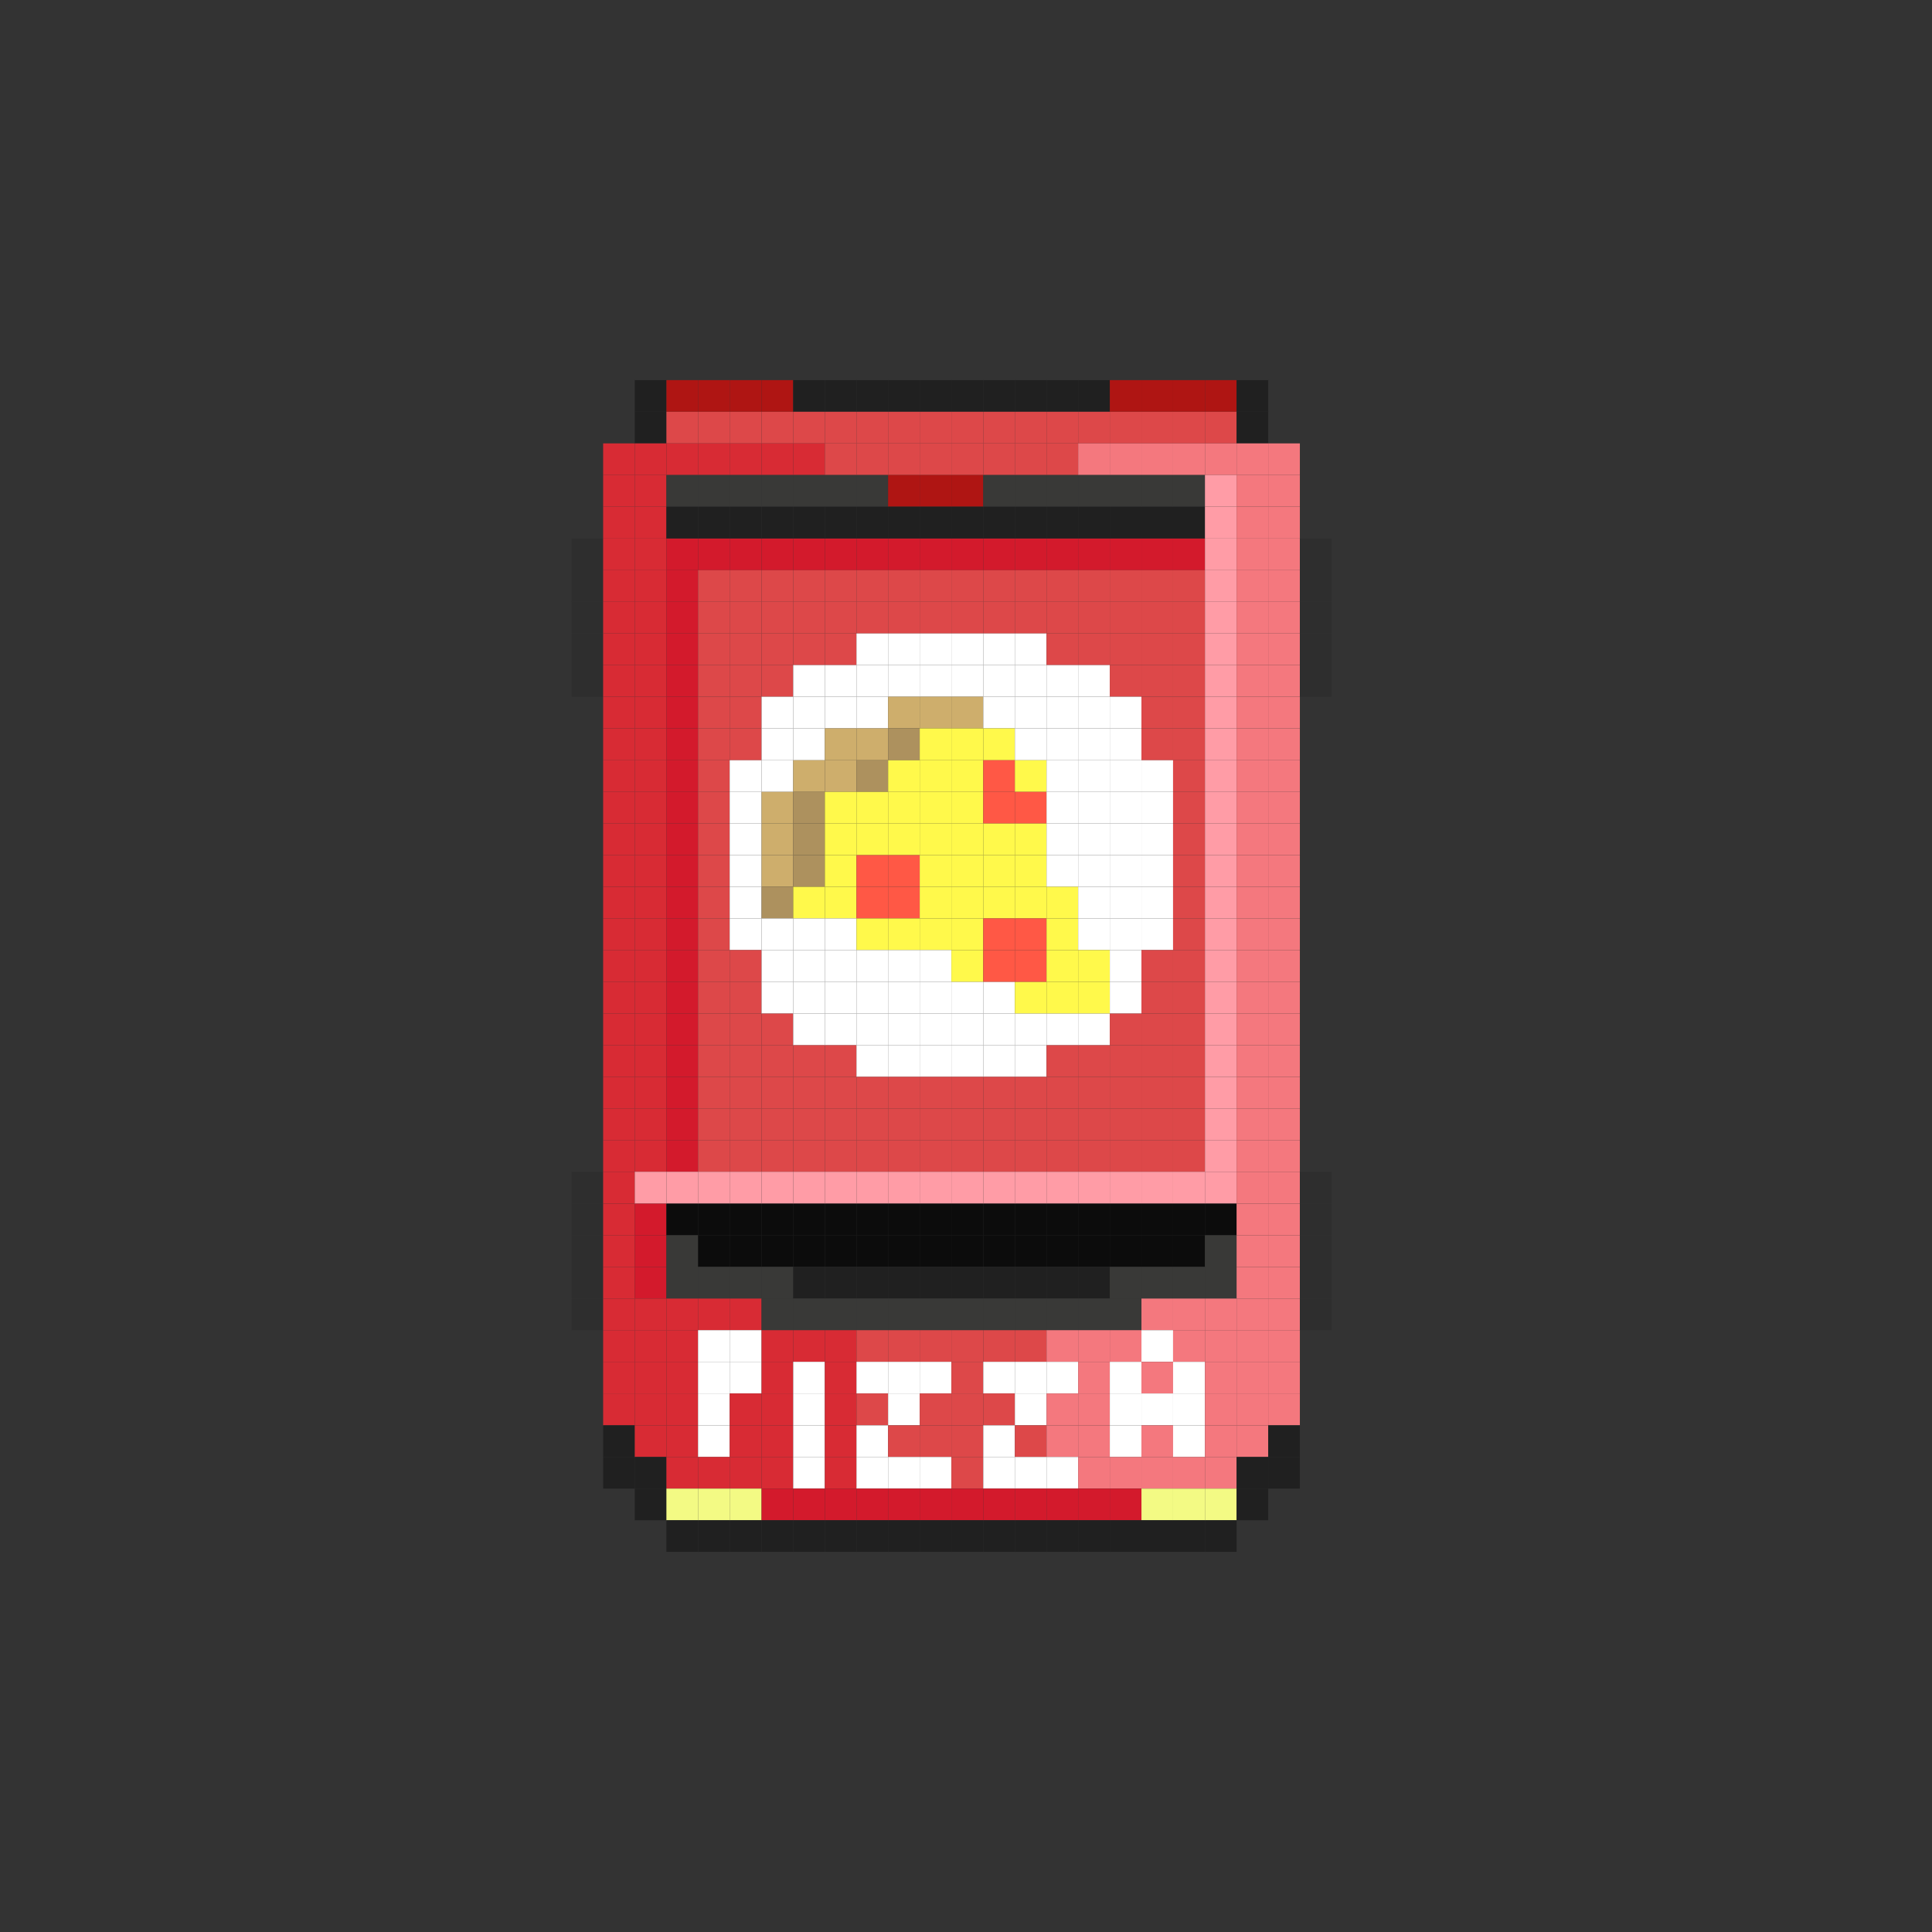 <?xml version="1.0" encoding="utf-8"?>
<!-- Generator: Adobe Illustrator 16.0.3, SVG Export Plug-In . SVG Version: 6.00 Build 0)  -->
<!DOCTYPE svg PUBLIC "-//W3C//DTD SVG 1.1//EN" "http://www.w3.org/Graphics/SVG/1.1/DTD/svg11.dtd">
<svg version="1.1" id="Layer_1" xmlns="http://www.w3.org/2000/svg" xmlns:xlink="http://www.w3.org/1999/xlink" x="0px" y="0px"
	 width="80px" height="80px" viewBox="0 0 80 80" enable-background="new 0 0 80 80" xml:space="preserve">
<rect x="0" y="0" width="80" height="80" fill="#333333" stroke="none"/>
<g id="XMLID_2_">
	<g>
		<rect x="23.665" y="22.3" fill="#2E2E2E" width="1.31" height="1.31"/>
		<rect x="23.665" y="23.61" fill="#2E2E2E" width="1.31" height="1.31"/>
		<rect x="23.665" y="24.92" fill="#2E2E2E" width="1.31" height="1.31"/>
		<rect x="23.665" y="26.23" fill="#2E2E2E" width="1.31" height="1.31"/>
		<rect x="23.665" y="27.54" fill="#2E2E2E" width="1.31" height="1.31"/>
		<rect x="23.665" y="48.52" fill="#2E2E2E" width="1.31" height="1.32"/>
		<rect x="23.665" y="49.84" fill="#2E2E2E" width="1.31" height="1.311"/>
		<rect x="23.665" y="51.15" fill="#2E2E2E" width="1.31" height="1.31"/>
		<rect x="23.665" y="52.46" fill="#2E2E2E" width="1.31" height="1.31"/>
		<rect x="23.665" y="53.77" fill="#2E2E2E" width="1.31" height="1.311"/>
		<rect x="24.975" y="18.36" fill="#D82B34" width="1.31" height="1.31"/>
		<rect x="24.975" y="19.67" fill="#D82B34" width="1.31" height="1.31"/>
		<rect x="24.975" y="20.98" fill="#D82B34" width="1.31" height="1.32"/>
		<rect x="24.975" y="22.3" fill="#D82B34" width="1.31" height="1.31"/>
		<rect x="24.975" y="23.61" fill="#D82B34" width="1.31" height="1.31"/>
		<rect x="24.975" y="24.92" fill="#D82B34" width="1.31" height="1.31"/>
		<rect x="24.975" y="26.23" fill="#D82B34" width="1.31" height="1.31"/>
		<rect x="24.975" y="27.54" fill="#D82B34" width="1.31" height="1.31"/>
		<rect x="24.975" y="28.85" fill="#D82B34" width="1.31" height="1.31"/>
		<rect x="24.975" y="30.16" fill="#D82B34" width="1.31" height="1.32"/>
		<rect x="24.975" y="31.48" fill="#D82B34" width="1.31" height="1.31"/>
		<rect x="24.975" y="32.79" fill="#D82B34" width="1.31" height="1.31"/>
		<rect x="24.975" y="34.1" fill="#D82B34" width="1.31" height="1.31"/>
		<rect x="24.975" y="35.41" fill="#D82B34" width="1.31" height="1.31"/>
		<rect x="24.975" y="36.72" fill="#D82B34" width="1.31" height="1.31"/>
		<rect x="24.975" y="38.03" fill="#D82B34" width="1.31" height="1.31"/>
		<rect x="24.975" y="39.34" fill="#D82B34" width="1.31" height="1.32"/>
		<rect x="24.975" y="40.66" fill="#D82B34" width="1.31" height="1.31"/>
		<rect x="24.975" y="41.97" fill="#D82B34" width="1.31" height="1.311"/>
		<rect x="24.975" y="43.28" fill="#D82B34" width="1.31" height="1.31"/>
		<rect x="24.975" y="44.59" fill="#D82B34" width="1.31" height="1.311"/>
		<rect x="24.975" y="45.9" fill="#D82B34" width="1.31" height="1.31"/>
		<rect x="24.975" y="47.21" fill="#D82B34" width="1.31" height="1.31"/>
		<rect x="24.975" y="48.52" fill="#D82B34" width="1.31" height="1.32"/>
		<rect x="24.975" y="49.84" fill="#D82B34" width="1.31" height="1.311"/>
		<rect x="24.975" y="51.15" fill="#D82B34" width="1.31" height="1.31"/>
		<rect x="24.975" y="52.46" fill="#D82B34" width="1.31" height="1.31"/>
		<rect x="24.975" y="53.77" fill="#D82B34" width="1.31" height="1.311"/>
		<rect x="24.975" y="55.08" fill="#D82B34" width="1.31" height="1.31"/>
		<rect x="24.975" y="56.39" fill="#D82B34" width="1.31" height="1.311"/>
		<rect x="24.975" y="57.7" fill="#D82B34" width="1.31" height="1.319"/>
		<rect x="24.975" y="59.02" fill="#202020" width="1.31" height="1.311"/>
		<rect x="24.975" y="60.33" fill="#202020" width="1.31" height="1.31"/>
		<rect x="26.285" y="15.74" fill="#202020" width="1.31" height="1.31"/>
		<rect x="26.285" y="17.05" fill="#202020" width="1.31" height="1.31"/>
		<rect x="26.285" y="18.36" fill="#D82B34" width="1.31" height="1.31"/>
		<rect x="26.285" y="19.67" fill="#D82B34" width="1.31" height="1.31"/>
		<rect x="26.285" y="20.98" fill="#D82B34" width="1.31" height="1.32"/>
		<rect x="26.285" y="22.3" fill="#D82B34" width="1.31" height="1.31"/>
		<rect x="26.285" y="23.61" fill="#D82B34" width="1.31" height="1.31"/>
		<rect x="26.285" y="24.92" fill="#D82B34" width="1.31" height="1.31"/>
		<rect x="26.285" y="26.23" fill="#D82B34" width="1.31" height="1.31"/>
		<rect x="26.285" y="27.54" fill="#D82B34" width="1.31" height="1.31"/>
		<rect x="26.285" y="28.85" fill="#D82B34" width="1.31" height="1.31"/>
		<rect x="26.285" y="30.16" fill="#D82B34" width="1.31" height="1.32"/>
		<rect x="26.285" y="31.48" fill="#D82B34" width="1.31" height="1.31"/>
		<rect x="26.285" y="32.79" fill="#D82B34" width="1.31" height="1.31"/>
		<rect x="26.285" y="34.1" fill="#D82B34" width="1.31" height="1.31"/>
		<rect x="26.285" y="35.41" fill="#D82B34" width="1.31" height="1.31"/>
		<rect x="26.285" y="36.72" fill="#D82B34" width="1.31" height="1.31"/>
		<rect x="26.285" y="38.03" fill="#D82B34" width="1.31" height="1.31"/>
		<rect x="26.285" y="39.34" fill="#D82B34" width="1.31" height="1.32"/>
		<rect x="26.285" y="40.66" fill="#D82B34" width="1.31" height="1.31"/>
		<rect x="26.285" y="41.97" fill="#D82B34" width="1.31" height="1.311"/>
		<rect x="26.285" y="43.28" fill="#D82B34" width="1.31" height="1.31"/>
		<rect x="26.285" y="44.59" fill="#D82B34" width="1.31" height="1.311"/>
		<rect x="26.285" y="45.9" fill="#D82B34" width="1.31" height="1.31"/>
		<rect x="26.285" y="47.21" fill="#D82B34" width="1.31" height="1.31"/>
		<rect x="26.285" y="48.52" fill="#FF9CA6" width="1.31" height="1.32"/>
		<rect x="26.285" y="49.84" fill="#D31A2C" width="1.31" height="1.311"/>
		<rect x="26.285" y="51.15" fill="#D31A2C" width="1.31" height="1.31"/>
		<rect x="26.285" y="52.46" fill="#D31A2C" width="1.31" height="1.31"/>
		<rect x="26.285" y="53.77" fill="#D82B34" width="1.31" height="1.311"/>
		<rect x="26.285" y="55.08" fill="#D82B34" width="1.31" height="1.31"/>
		<rect x="26.285" y="56.39" fill="#D82B34" width="1.31" height="1.311"/>
		<rect x="26.285" y="57.7" fill="#D82B34" width="1.31" height="1.319"/>
		<rect x="26.285" y="59.02" fill="#D82B34" width="1.31" height="1.311"/>
		<rect x="26.285" y="60.33" fill="#202020" width="1.31" height="1.31"/>
		<rect x="26.285" y="61.64" fill="#202020" width="1.31" height="1.311"/>
		<rect x="27.595" y="15.74" fill="#AF1513" width="1.31" height="1.31"/>
		<rect x="27.595" y="17.05" fill="#DD4849" width="1.31" height="1.31"/>
		<rect x="27.595" y="18.36" fill="#D82B34" width="1.31" height="1.31"/>
		<rect x="27.595" y="19.67" fill="#393937" width="1.31" height="1.31"/>
		<rect x="27.595" y="20.98" fill="#202020" width="1.31" height="1.32"/>
		<rect x="27.595" y="22.3" fill="#D31A2C" width="1.31" height="1.31"/>
		<rect x="27.595" y="23.61" fill="#D31A2C" width="1.31" height="1.31"/>
		<rect x="27.595" y="24.92" fill="#D31A2C" width="1.31" height="1.31"/>
		<rect x="27.595" y="26.23" fill="#D31A2C" width="1.31" height="1.31"/>
		<rect x="27.595" y="27.54" fill="#D31A2C" width="1.31" height="1.31"/>
		<rect x="27.595" y="28.85" fill="#D31A2C" width="1.31" height="1.31"/>
		<rect x="27.595" y="30.16" fill="#D31A2C" width="1.31" height="1.32"/>
		<rect x="27.595" y="31.48" fill="#D31A2C" width="1.31" height="1.31"/>
		<rect x="27.595" y="32.79" fill="#D31A2C" width="1.31" height="1.31"/>
		<rect x="27.595" y="34.1" fill="#D31A2C" width="1.31" height="1.31"/>
		<rect x="27.595" y="35.41" fill="#D31A2C" width="1.31" height="1.31"/>
		<rect x="27.595" y="36.72" fill="#D31A2C" width="1.31" height="1.31"/>
		<rect x="27.595" y="38.03" fill="#D31A2C" width="1.31" height="1.31"/>
		<rect x="27.595" y="39.34" fill="#D31A2C" width="1.31" height="1.32"/>
		<rect x="27.595" y="40.66" fill="#D31A2C" width="1.31" height="1.31"/>
		<rect x="27.595" y="41.97" fill="#D31A2C" width="1.31" height="1.311"/>
		<rect x="27.595" y="43.28" fill="#D31A2C" width="1.31" height="1.31"/>
		<rect x="27.595" y="44.59" fill="#D31A2C" width="1.31" height="1.311"/>
		<rect x="27.595" y="45.9" fill="#D31A2C" width="1.31" height="1.31"/>
		<rect x="27.595" y="47.21" fill="#D31A2C" width="1.31" height="1.31"/>
		<rect x="27.595" y="48.52" fill="#FF9CA6" width="1.31" height="1.32"/>
		<rect x="27.595" y="49.84" fill="#0C0C0C" width="1.31" height="1.311"/>
		<rect x="27.595" y="51.15" fill="#393937" width="1.31" height="1.31"/>
		<rect x="27.595" y="52.46" fill="#393937" width="1.31" height="1.31"/>
		<rect x="27.595" y="53.77" fill="#D82B34" width="1.31" height="1.311"/>
		<rect x="27.595" y="55.08" fill="#D82B34" width="1.31" height="1.31"/>
		<rect x="27.595" y="56.39" fill="#D82B34" width="1.31" height="1.311"/>
		<rect x="27.595" y="57.7" fill="#D82B34" width="1.31" height="1.319"/>
		<rect x="27.595" y="59.02" fill="#D82B34" width="1.31" height="1.311"/>
		<rect x="27.595" y="60.33" fill="#D82B34" width="1.31" height="1.31"/>
		<rect x="27.595" y="61.64" fill="#F3FA84" width="1.31" height="1.311"/>
		<rect x="27.595" y="62.95" fill="#202020" width="1.31" height="1.31"/>
		<rect x="28.905" y="15.74" fill="#AF1513" width="1.31" height="1.31"/>
		<rect x="28.905" y="17.05" fill="#DD4849" width="1.31" height="1.31"/>
		<rect x="28.905" y="18.36" fill="#D82B34" width="1.31" height="1.31"/>
		<rect x="28.905" y="19.67" fill="#393937" width="1.31" height="1.31"/>
		<rect x="28.905" y="20.98" fill="#202020" width="1.31" height="1.32"/>
		<rect x="28.905" y="22.3" fill="#D31A2C" width="1.31" height="1.31"/>
		<rect x="28.905" y="23.61" fill="#DD4849" width="1.31" height="1.31"/>
		<rect x="28.905" y="24.92" fill="#DD4849" width="1.31" height="1.31"/>
		<rect x="28.905" y="26.23" fill="#DD4849" width="1.31" height="1.31"/>
		<rect x="28.905" y="27.54" fill="#DD4849" width="1.31" height="1.31"/>
		<rect x="28.905" y="28.85" fill="#DD4849" width="1.31" height="1.31"/>
		<rect x="28.905" y="30.16" fill="#DD4849" width="1.31" height="1.32"/>
		<rect x="28.905" y="31.48" fill="#DD4849" width="1.31" height="1.31"/>
		<rect x="28.905" y="32.79" fill="#DD4849" width="1.31" height="1.31"/>
		<rect x="28.905" y="34.1" fill="#DD4849" width="1.31" height="1.31"/>
		<rect x="28.905" y="35.41" fill="#DD4849" width="1.31" height="1.31"/>
		<rect x="28.905" y="36.72" fill="#DD4849" width="1.31" height="1.31"/>
		<rect x="28.905" y="38.03" fill="#DD4849" width="1.31" height="1.31"/>
		<rect x="28.905" y="39.34" fill="#DD4849" width="1.31" height="1.32"/>
		<rect x="28.905" y="40.66" fill="#DD4849" width="1.31" height="1.31"/>
		<rect x="28.905" y="41.97" fill="#DD4849" width="1.31" height="1.311"/>
		<rect x="28.905" y="43.28" fill="#DD4849" width="1.31" height="1.31"/>
		<rect x="28.905" y="44.59" fill="#DD4849" width="1.31" height="1.311"/>
		<rect x="28.905" y="45.9" fill="#DD4849" width="1.31" height="1.31"/>
		<rect x="28.905" y="47.21" fill="#DD4849" width="1.31" height="1.31"/>
		<rect x="28.905" y="48.52" fill="#FF9CA6" width="1.31" height="1.32"/>
		<rect x="28.905" y="49.84" fill="#0C0C0C" width="1.31" height="1.311"/>
		<rect x="28.905" y="51.15" fill="#0C0C0C" width="1.31" height="1.31"/>
		<rect x="28.905" y="52.46" fill="#393937" width="1.31" height="1.31"/>
		<rect x="28.905" y="53.77" fill="#D82B34" width="1.31" height="1.311"/>
		<rect x="28.905" y="55.08" fill="#FFFFFF" width="1.31" height="1.31"/>
		<rect x="28.905" y="56.39" fill="#FFFFFF" width="1.31" height="1.311"/>
		<rect x="28.905" y="57.7" fill="#FFFFFF" width="1.31" height="1.319"/>
		<rect x="28.905" y="59.02" fill="#FFFFFF" width="1.31" height="1.311"/>
		<rect x="28.905" y="60.33" fill="#D82B34" width="1.31" height="1.31"/>
		<rect x="28.905" y="61.64" fill="#F3FA84" width="1.31" height="1.311"/>
		<rect x="28.905" y="62.95" fill="#202020" width="1.31" height="1.31"/>
		<rect x="30.215" y="15.74" fill="#AF1513" width="1.32" height="1.31"/>
		<rect x="30.215" y="17.05" fill="#DD4849" width="1.32" height="1.31"/>
		<rect x="30.215" y="18.36" fill="#D82B34" width="1.32" height="1.31"/>
		<rect x="30.215" y="19.67" fill="#393937" width="1.32" height="1.31"/>
		<rect x="30.215" y="20.98" fill="#202020" width="1.32" height="1.32"/>
		<rect x="30.215" y="22.3" fill="#D31A2C" width="1.32" height="1.31"/>
		<rect x="30.215" y="23.61" fill="#DD4849" width="1.32" height="1.31"/>
		<rect x="30.215" y="24.92" fill="#DD4849" width="1.32" height="1.31"/>
		<rect x="30.215" y="26.23" fill="#DD4849" width="1.32" height="1.31"/>
		<rect x="30.215" y="27.54" fill="#DD4849" width="1.32" height="1.31"/>
		<rect x="30.215" y="28.85" fill="#DD4849" width="1.32" height="1.31"/>
		<rect x="30.215" y="30.16" fill="#DD4849" width="1.32" height="1.32"/>
		<rect x="30.215" y="31.48" fill="#FFFFFF" width="1.32" height="1.31"/>
		<rect x="30.215" y="32.79" fill="#FFFFFF" width="1.32" height="1.31"/>
		<rect x="30.215" y="34.1" fill="#FFFFFF" width="1.32" height="1.31"/>
		<rect x="30.215" y="35.41" fill="#FFFFFF" width="1.32" height="1.31"/>
		<rect x="30.215" y="36.72" fill="#FFFFFF" width="1.32" height="1.31"/>
		<rect x="30.215" y="38.03" fill="#FFFFFF" width="1.32" height="1.31"/>
		<rect x="30.215" y="39.34" fill="#DD4849" width="1.32" height="1.32"/>
		<rect x="30.215" y="40.66" fill="#DD4849" width="1.32" height="1.31"/>
		<rect x="30.215" y="41.97" fill="#DD4849" width="1.32" height="1.311"/>
		<rect x="30.215" y="43.28" fill="#DD4849" width="1.32" height="1.31"/>
		<rect x="30.215" y="44.59" fill="#DD4849" width="1.32" height="1.311"/>
		<rect x="30.215" y="45.9" fill="#DD4849" width="1.32" height="1.31"/>
		<rect x="30.215" y="47.21" fill="#DD4849" width="1.32" height="1.31"/>
		<rect x="30.215" y="48.52" fill="#FF9CA6" width="1.32" height="1.32"/>
		<rect x="30.215" y="49.84" fill="#0C0C0C" width="1.32" height="1.311"/>
		<rect x="30.215" y="51.15" fill="#0C0C0C" width="1.32" height="1.31"/>
		<rect x="30.215" y="52.46" fill="#393937" width="1.32" height="1.31"/>
		<rect x="30.215" y="53.77" fill="#D82B34" width="1.32" height="1.311"/>
		<rect x="30.215" y="55.08" fill="#FFFFFF" width="1.32" height="1.31"/>
		<rect x="30.215" y="56.39" fill="#FFFFFF" width="1.32" height="1.311"/>
		<rect x="30.215" y="57.7" fill="#D82B34" width="1.32" height="1.319"/>
		<rect x="30.215" y="59.02" fill="#D82B34" width="1.32" height="1.311"/>
		<rect x="30.215" y="60.33" fill="#D82B34" width="1.32" height="1.31"/>
		<rect x="30.215" y="61.64" fill="#F3FA84" width="1.32" height="1.311"/>
		<rect x="30.215" y="62.95" fill="#202020" width="1.32" height="1.31"/>
		<rect x="31.535" y="15.74" fill="#AF1513" width="1.31" height="1.31"/>
		<rect x="31.535" y="17.05" fill="#DD4849" width="1.31" height="1.31"/>
		<rect x="31.535" y="18.36" fill="#D82B34" width="1.31" height="1.31"/>
		<rect x="31.535" y="19.67" fill="#393937" width="1.31" height="1.31"/>
		<rect x="31.535" y="20.98" fill="#202020" width="1.31" height="1.32"/>
		<rect x="31.535" y="22.3" fill="#D31A2C" width="1.31" height="1.31"/>
		<rect x="31.535" y="23.61" fill="#DD4849" width="1.31" height="1.31"/>
		<rect x="31.535" y="24.92" fill="#DD4849" width="1.31" height="1.31"/>
		<rect x="31.535" y="26.23" fill="#DD4849" width="1.31" height="1.31"/>
		<rect x="31.535" y="27.54" fill="#DD4849" width="1.31" height="1.31"/>
		<rect x="31.535" y="28.85" fill="#FFFFFF" width="1.31" height="1.31"/>
		<rect x="31.535" y="30.16" fill="#FFFFFF" width="1.31" height="1.32"/>
		<rect x="31.535" y="31.48" fill="#FFFFFF" width="1.31" height="1.31"/>
		<rect x="31.535" y="32.79" fill="#CEAE6C" width="1.31" height="1.31"/>
		<rect x="31.535" y="34.1" fill="#CEAE6C" width="1.31" height="1.31"/>
		<rect x="31.535" y="35.41" fill="#CEAE6C" width="1.31" height="1.31"/>
		<rect x="31.535" y="36.72" fill="#AD915E" width="1.31" height="1.31"/>
		<rect x="31.535" y="38.03" fill="#FFFFFF" width="1.31" height="1.31"/>
		<rect x="31.535" y="39.34" fill="#FFFFFF" width="1.31" height="1.32"/>
		<rect x="31.535" y="40.66" fill="#FFFFFF" width="1.31" height="1.31"/>
		<rect x="31.535" y="41.97" fill="#DD4849" width="1.31" height="1.311"/>
		<rect x="31.535" y="43.28" fill="#DD4849" width="1.31" height="1.31"/>
		<rect x="31.535" y="44.59" fill="#DD4849" width="1.31" height="1.311"/>
		<rect x="31.535" y="45.9" fill="#DD4849" width="1.31" height="1.31"/>
		<rect x="31.535" y="47.21" fill="#DD4849" width="1.31" height="1.31"/>
		<rect x="31.535" y="48.52" fill="#FF9CA6" width="1.31" height="1.32"/>
		<rect x="31.535" y="49.84" fill="#0C0C0C" width="1.31" height="1.311"/>
		<rect x="31.535" y="51.15" fill="#0C0C0C" width="1.31" height="1.31"/>
		<rect x="31.535" y="52.46" fill="#393937" width="1.31" height="1.31"/>
		<rect x="31.535" y="53.77" fill="#393937" width="1.31" height="1.311"/>
		<rect x="31.535" y="55.08" fill="#D82B34" width="1.31" height="1.31"/>
		<rect x="31.535" y="56.39" fill="#D82B34" width="1.31" height="1.311"/>
		<rect x="31.535" y="57.7" fill="#D82B34" width="1.31" height="1.319"/>
		<rect x="31.535" y="59.02" fill="#D82B34" width="1.31" height="1.311"/>
		<rect x="31.535" y="60.33" fill="#D82B34" width="1.31" height="1.31"/>
		<rect x="31.535" y="61.64" fill="#D31A2C" width="1.31" height="1.311"/>
		<rect x="31.535" y="62.95" fill="#202020" width="1.31" height="1.31"/>
		<rect x="32.845" y="15.74" fill="#202020" width="1.31" height="1.31"/>
		<rect x="32.845" y="17.05" fill="#DD4849" width="1.31" height="1.31"/>
		<rect x="32.845" y="18.36" fill="#D82B34" width="1.31" height="1.31"/>
		<rect x="32.845" y="19.67" fill="#393937" width="1.31" height="1.31"/>
		<rect x="32.845" y="20.98" fill="#202020" width="1.31" height="1.32"/>
		<rect x="32.845" y="22.3" fill="#D31A2C" width="1.31" height="1.31"/>
		<rect x="32.845" y="23.61" fill="#DD4849" width="1.31" height="1.31"/>
		<rect x="32.845" y="24.92" fill="#DD4849" width="1.31" height="1.31"/>
		<rect x="32.845" y="26.23" fill="#DD4849" width="1.31" height="1.31"/>
		<rect x="32.845" y="27.54" fill="#FFFFFF" width="1.31" height="1.31"/>
		<rect x="32.845" y="28.85" fill="#FFFFFF" width="1.31" height="1.31"/>
		<rect x="32.845" y="30.16" fill="#FFFFFF" width="1.31" height="1.32"/>
		<rect x="32.845" y="31.48" fill="#CEAE6C" width="1.31" height="1.31"/>
		<rect x="32.845" y="32.79" fill="#AD915E" width="1.31" height="1.31"/>
		<rect x="32.845" y="34.1" fill="#AD915E" width="1.31" height="1.31"/>
		<rect x="32.845" y="35.41" fill="#AD915E" width="1.31" height="1.31"/>
		<rect x="32.845" y="36.72" fill="#FFF94B" width="1.31" height="1.31"/>
		<rect x="32.845" y="38.03" fill="#FFFFFF" width="1.31" height="1.31"/>
		<rect x="32.845" y="39.34" fill="#FFFFFF" width="1.31" height="1.32"/>
		<rect x="32.845" y="40.66" fill="#FFFFFF" width="1.31" height="1.31"/>
		<rect x="32.845" y="41.97" fill="#FFFFFF" width="1.31" height="1.311"/>
		<rect x="32.845" y="43.28" fill="#DD4849" width="1.31" height="1.31"/>
		<rect x="32.845" y="44.59" fill="#DD4849" width="1.31" height="1.311"/>
		<rect x="32.845" y="45.9" fill="#DD4849" width="1.31" height="1.31"/>
		<rect x="32.845" y="47.21" fill="#DD4849" width="1.31" height="1.31"/>
		<rect x="32.845" y="48.52" fill="#FF9CA6" width="1.31" height="1.32"/>
		<rect x="32.845" y="49.84" fill="#0C0C0C" width="1.31" height="1.311"/>
		<rect x="32.845" y="51.15" fill="#0C0C0C" width="1.31" height="1.31"/>
		<rect x="32.845" y="52.46" fill="#202020" width="1.31" height="1.31"/>
		<rect x="32.845" y="53.77" fill="#393937" width="1.31" height="1.311"/>
		<rect x="32.845" y="55.08" fill="#D82B34" width="1.31" height="1.31"/>
		<rect x="32.845" y="56.39" fill="#FFFFFF" width="1.31" height="1.311"/>
		<rect x="32.845" y="57.7" fill="#FFFFFF" width="1.31" height="1.319"/>
		<rect x="32.845" y="59.02" fill="#FFFFFF" width="1.31" height="1.311"/>
		<rect x="32.845" y="60.33" fill="#FFFFFF" width="1.31" height="1.31"/>
		<rect x="32.845" y="61.64" fill="#D31A2C" width="1.31" height="1.311"/>
		<rect x="32.845" y="62.95" fill="#202020" width="1.31" height="1.31"/>
		<rect x="34.155" y="15.74" fill="#202020" width="1.31" height="1.31"/>
		<rect x="34.155" y="17.05" fill="#DD4849" width="1.31" height="1.31"/>
		<rect x="34.155" y="18.36" fill="#DD4849" width="1.31" height="1.31"/>
		<rect x="34.155" y="19.67" fill="#393937" width="1.31" height="1.31"/>
		<rect x="34.155" y="20.98" fill="#202020" width="1.31" height="1.32"/>
		<rect x="34.155" y="22.3" fill="#D31A2C" width="1.31" height="1.31"/>
		<rect x="34.155" y="23.61" fill="#DD4849" width="1.31" height="1.31"/>
		<rect x="34.155" y="24.92" fill="#DD4849" width="1.31" height="1.31"/>
		<rect x="34.155" y="26.23" fill="#DD4849" width="1.31" height="1.31"/>
		<rect x="34.155" y="27.54" fill="#FFFFFF" width="1.31" height="1.31"/>
		<rect x="34.155" y="28.85" fill="#FFFFFF" width="1.31" height="1.31"/>
		<rect x="34.155" y="30.16" fill="#CEAE6C" width="1.31" height="1.32"/>
		<rect x="34.155" y="31.48" fill="#CEAE6C" width="1.31" height="1.31"/>
		<rect x="34.155" y="32.79" fill="#FFF94B" width="1.31" height="1.31"/>
		<rect x="34.155" y="34.1" fill="#FFF94B" width="1.31" height="1.31"/>
		<rect x="34.155" y="35.41" fill="#FFF94B" width="1.31" height="1.31"/>
		<rect x="34.155" y="36.72" fill="#FFF94B" width="1.31" height="1.31"/>
		<rect x="34.155" y="38.03" fill="#FFFFFF" width="1.31" height="1.31"/>
		<rect x="34.155" y="39.34" fill="#FFFFFF" width="1.31" height="1.32"/>
		<rect x="34.155" y="40.66" fill="#FFFFFF" width="1.31" height="1.31"/>
		<rect x="34.155" y="41.97" fill="#FFFFFF" width="1.31" height="1.311"/>
		<rect x="34.155" y="43.28" fill="#DD4849" width="1.31" height="1.31"/>
		<rect x="34.155" y="44.59" fill="#DD4849" width="1.31" height="1.311"/>
		<rect x="34.155" y="45.9" fill="#DD4849" width="1.31" height="1.31"/>
		<rect x="34.155" y="47.21" fill="#DD4849" width="1.31" height="1.31"/>
		<rect x="34.155" y="48.52" fill="#FF9CA6" width="1.31" height="1.32"/>
		<rect x="34.155" y="49.84" fill="#0C0C0C" width="1.31" height="1.311"/>
		<rect x="34.155" y="51.15" fill="#0C0C0C" width="1.31" height="1.31"/>
		<rect x="34.155" y="52.46" fill="#202020" width="1.31" height="1.31"/>
		<rect x="34.155" y="53.77" fill="#393937" width="1.31" height="1.311"/>
		<rect x="34.155" y="55.08" fill="#D82B34" width="1.31" height="1.31"/>
		<rect x="34.155" y="56.39" fill="#D82B34" width="1.31" height="1.311"/>
		<rect x="34.155" y="57.7" fill="#D82B34" width="1.31" height="1.319"/>
		<rect x="34.155" y="59.02" fill="#D82B34" width="1.31" height="1.311"/>
		<rect x="34.155" y="60.33" fill="#D82B34" width="1.31" height="1.31"/>
		<rect x="34.155" y="61.64" fill="#D31A2C" width="1.31" height="1.311"/>
		<rect x="34.155" y="62.95" fill="#202020" width="1.31" height="1.31"/>
		<rect x="35.465" y="15.74" fill="#202020" width="1.31" height="1.31"/>
		<rect x="35.465" y="17.05" fill="#DD4849" width="1.31" height="1.31"/>
		<rect x="35.465" y="18.36" fill="#DD4849" width="1.31" height="1.31"/>
		<rect x="35.465" y="19.67" fill="#393937" width="1.31" height="1.31"/>
		<rect x="35.465" y="20.98" fill="#202020" width="1.31" height="1.32"/>
		<rect x="35.465" y="22.3" fill="#D31A2C" width="1.31" height="1.31"/>
		<rect x="35.465" y="23.61" fill="#DD4849" width="1.31" height="1.31"/>
		<rect x="35.465" y="24.92" fill="#DD4849" width="1.31" height="1.31"/>
		<rect x="35.465" y="26.23" fill="#FFFFFF" width="1.31" height="1.31"/>
		<rect x="35.465" y="27.54" fill="#FFFFFF" width="1.31" height="1.31"/>
		<rect x="35.465" y="28.85" fill="#FFFFFF" width="1.31" height="1.31"/>
		<rect x="35.465" y="30.16" fill="#CEAE6C" width="1.31" height="1.32"/>
		<rect x="35.465" y="31.48" fill="#AD915E" width="1.31" height="1.31"/>
		<rect x="35.465" y="32.79" fill="#FFF94B" width="1.31" height="1.31"/>
		<rect x="35.465" y="34.1" fill="#FFF94B" width="1.31" height="1.31"/>
		<rect x="35.465" y="35.41" fill="#FF5845" width="1.31" height="1.31"/>
		<rect x="35.465" y="36.72" fill="#FF5845" width="1.31" height="1.31"/>
		<rect x="35.465" y="38.03" fill="#FFF94B" width="1.31" height="1.31"/>
		<rect x="35.465" y="39.34" fill="#FFFFFF" width="1.31" height="1.32"/>
		<rect x="35.465" y="40.66" fill="#FFFFFF" width="1.31" height="1.31"/>
		<rect x="35.465" y="41.97" fill="#FFFFFF" width="1.31" height="1.311"/>
		<rect x="35.465" y="43.28" fill="#FFFFFF" width="1.31" height="1.31"/>
		<rect x="35.465" y="44.59" fill="#DD4849" width="1.31" height="1.311"/>
		<rect x="35.465" y="45.9" fill="#DD4849" width="1.31" height="1.31"/>
		<rect x="35.465" y="47.21" fill="#DD4849" width="1.31" height="1.31"/>
		<rect x="35.465" y="48.52" fill="#FF9CA6" width="1.31" height="1.32"/>
		<rect x="35.465" y="49.84" fill="#0C0C0C" width="1.31" height="1.311"/>
		<rect x="35.465" y="51.15" fill="#0C0C0C" width="1.31" height="1.31"/>
		<rect x="35.465" y="52.46" fill="#202020" width="1.31" height="1.31"/>
		<rect x="35.465" y="53.77" fill="#393937" width="1.31" height="1.311"/>
		<rect x="35.465" y="55.08" fill="#DD4849" width="1.31" height="1.31"/>
		<rect x="35.465" y="56.39" fill="#FFFFFF" width="1.31" height="1.311"/>
		<rect x="35.465" y="57.7" fill="#DD4849" width="1.31" height="1.319"/>
		<rect x="35.465" y="59.02" fill="#FFFFFF" width="1.31" height="1.311"/>
		<rect x="35.465" y="60.33" fill="#FFFFFF" width="1.31" height="1.31"/>
		<rect x="35.465" y="61.64" fill="#D31A2C" width="1.31" height="1.311"/>
		<rect x="35.465" y="62.95" fill="#202020" width="1.31" height="1.31"/>
		<rect x="36.775" y="15.74" fill="#202020" width="1.31" height="1.31"/>
		<rect x="36.775" y="17.05" fill="#DD4849" width="1.31" height="1.31"/>
		<rect x="36.775" y="18.36" fill="#DD4849" width="1.31" height="1.31"/>
		<rect x="36.775" y="19.67" fill="#AF1513" width="1.31" height="1.31"/>
		<rect x="36.775" y="20.98" fill="#202020" width="1.31" height="1.32"/>
		<rect x="36.775" y="22.3" fill="#D31A2C" width="1.31" height="1.31"/>
		<rect x="36.775" y="23.61" fill="#DD4849" width="1.31" height="1.31"/>
		<rect x="36.775" y="24.92" fill="#DD4849" width="1.31" height="1.31"/>
		<rect x="36.775" y="26.23" fill="#FFFFFF" width="1.31" height="1.31"/>
		<rect x="36.775" y="27.54" fill="#FFFFFF" width="1.31" height="1.31"/>
		<rect x="36.775" y="28.85" fill="#CEAE6C" width="1.31" height="1.31"/>
		<rect x="36.775" y="30.16" fill="#AD915E" width="1.31" height="1.32"/>
		<rect x="36.775" y="31.48" fill="#FFF94B" width="1.31" height="1.31"/>
		<rect x="36.775" y="32.79" fill="#FFF94B" width="1.31" height="1.31"/>
		<rect x="36.775" y="34.1" fill="#FFF94B" width="1.31" height="1.31"/>
		<rect x="36.775" y="35.41" fill="#FF5845" width="1.31" height="1.31"/>
		<rect x="36.775" y="36.72" fill="#FF5845" width="1.31" height="1.31"/>
		<rect x="36.775" y="38.03" fill="#FFF94B" width="1.31" height="1.31"/>
		<rect x="36.775" y="39.34" fill="#FFFFFF" width="1.31" height="1.32"/>
		<rect x="36.775" y="40.66" fill="#FFFFFF" width="1.31" height="1.31"/>
		<rect x="36.775" y="41.97" fill="#FFFFFF" width="1.31" height="1.311"/>
		<rect x="36.775" y="43.28" fill="#FFFFFF" width="1.31" height="1.31"/>
		<rect x="36.775" y="44.59" fill="#DD4849" width="1.31" height="1.311"/>
		<rect x="36.775" y="45.9" fill="#DD4849" width="1.31" height="1.31"/>
		<rect x="36.775" y="47.21" fill="#DD4849" width="1.31" height="1.31"/>
		<rect x="36.775" y="48.52" fill="#FF9CA6" width="1.31" height="1.32"/>
		<rect x="36.775" y="49.84" fill="#0C0C0C" width="1.31" height="1.311"/>
		<rect x="36.775" y="51.15" fill="#0C0C0C" width="1.31" height="1.31"/>
		<rect x="36.775" y="52.46" fill="#202020" width="1.31" height="1.31"/>
		<rect x="36.775" y="53.77" fill="#393937" width="1.31" height="1.311"/>
		<rect x="36.775" y="55.08" fill="#DD4849" width="1.31" height="1.31"/>
		<rect x="36.775" y="56.39" fill="#FFFFFF" width="1.31" height="1.311"/>
		<rect x="36.775" y="57.7" fill="#FFFFFF" width="1.31" height="1.319"/>
		<rect x="36.775" y="59.02" fill="#DD4849" width="1.31" height="1.311"/>
		<rect x="36.775" y="60.33" fill="#FFFFFF" width="1.31" height="1.31"/>
		<rect x="36.775" y="61.64" fill="#D31A2C" width="1.31" height="1.311"/>
		<rect x="36.775" y="62.95" fill="#202020" width="1.31" height="1.31"/>
		<rect x="38.084" y="15.74" fill="#202020" width="1.31" height="1.31"/>
		<rect x="38.084" y="17.05" fill="#DD4849" width="1.31" height="1.31"/>
		<rect x="38.084" y="18.36" fill="#DD4849" width="1.31" height="1.31"/>
		<rect x="38.084" y="19.67" fill="#AF1513" width="1.31" height="1.31"/>
		<rect x="38.084" y="20.98" fill="#202020" width="1.31" height="1.32"/>
		<rect x="38.084" y="22.3" fill="#D31A2C" width="1.31" height="1.31"/>
		<rect x="38.084" y="23.61" fill="#DD4849" width="1.31" height="1.31"/>
		<rect x="38.084" y="24.92" fill="#DD4849" width="1.31" height="1.31"/>
		<rect x="38.084" y="26.23" fill="#FFFFFF" width="1.31" height="1.31"/>
		<rect x="38.084" y="27.54" fill="#FFFFFF" width="1.31" height="1.31"/>
		<rect x="38.084" y="28.85" fill="#CEAE6C" width="1.31" height="1.31"/>
		<rect x="38.084" y="30.16" fill="#FFF94B" width="1.31" height="1.32"/>
		<rect x="38.084" y="31.48" fill="#FFF94B" width="1.31" height="1.31"/>
		<rect x="38.084" y="32.79" fill="#FFF94B" width="1.31" height="1.31"/>
		<rect x="38.084" y="34.1" fill="#FFF94B" width="1.31" height="1.31"/>
		<rect x="38.084" y="35.41" fill="#FFF94B" width="1.31" height="1.31"/>
		<rect x="38.084" y="36.72" fill="#FFF94B" width="1.31" height="1.31"/>
		<rect x="38.084" y="38.03" fill="#FFF94B" width="1.31" height="1.31"/>
		<rect x="38.084" y="39.34" fill="#FFFFFF" width="1.31" height="1.32"/>
		<rect x="38.084" y="40.66" fill="#FFFFFF" width="1.31" height="1.31"/>
		<rect x="38.084" y="41.97" fill="#FFFFFF" width="1.31" height="1.311"/>
		<rect x="38.084" y="43.28" fill="#FFFFFF" width="1.31" height="1.31"/>
		<rect x="38.084" y="44.59" fill="#DD4849" width="1.31" height="1.311"/>
		<rect x="38.084" y="45.9" fill="#DD4849" width="1.31" height="1.31"/>
		<rect x="38.084" y="47.21" fill="#DD4849" width="1.31" height="1.31"/>
		<rect x="38.084" y="48.52" fill="#FF9CA6" width="1.31" height="1.32"/>
		<rect x="38.084" y="49.84" fill="#0C0C0C" width="1.31" height="1.311"/>
		<rect x="38.084" y="51.15" fill="#0C0C0C" width="1.31" height="1.31"/>
		<rect x="38.084" y="52.46" fill="#202020" width="1.31" height="1.31"/>
		<rect x="38.084" y="53.77" fill="#393937" width="1.31" height="1.311"/>
		<rect x="38.084" y="55.08" fill="#DD4849" width="1.31" height="1.31"/>
		<rect x="38.084" y="56.39" fill="#FFFFFF" width="1.31" height="1.311"/>
		<rect x="38.084" y="57.7" fill="#DD4849" width="1.31" height="1.319"/>
		<rect x="38.084" y="59.02" fill="#DD4849" width="1.31" height="1.311"/>
		<rect x="38.084" y="60.33" fill="#FFFFFF" width="1.31" height="1.31"/>
		<rect x="38.084" y="61.64" fill="#D31A2C" width="1.31" height="1.311"/>
		<rect x="38.084" y="62.95" fill="#202020" width="1.31" height="1.31"/>
		<rect x="39.395" y="15.74" fill="#202020" width="1.32" height="1.31"/>
		<rect x="39.395" y="17.05" fill="#DD4849" width="1.32" height="1.31"/>
		<rect x="39.395" y="18.36" fill="#DD4849" width="1.32" height="1.31"/>
		<rect x="39.395" y="19.67" fill="#AF1513" width="1.32" height="1.31"/>
		<rect x="39.395" y="20.98" fill="#202020" width="1.32" height="1.32"/>
		<rect x="39.395" y="22.3" fill="#D31A2C" width="1.32" height="1.31"/>
		<rect x="39.395" y="23.61" fill="#DD4849" width="1.32" height="1.31"/>
		<rect x="39.395" y="24.92" fill="#DD4849" width="1.32" height="1.31"/>
		<rect x="39.395" y="26.23" fill="#FFFFFF" width="1.32" height="1.31"/>
		<rect x="39.395" y="27.54" fill="#FFFFFF" width="1.32" height="1.31"/>
		<rect x="39.395" y="28.85" fill="#CEAE6C" width="1.32" height="1.31"/>
		<rect x="39.395" y="30.16" fill="#FFF94B" width="1.32" height="1.32"/>
		<rect x="39.395" y="31.48" fill="#FFF94B" width="1.32" height="1.31"/>
		<rect x="39.395" y="32.79" fill="#FFF94B" width="1.32" height="1.31"/>
		<rect x="39.395" y="34.1" fill="#FFF94B" width="1.32" height="1.31"/>
		<rect x="39.395" y="35.41" fill="#FFF94B" width="1.32" height="1.31"/>
		<rect x="39.395" y="36.72" fill="#FFF94B" width="1.32" height="1.31"/>
		<rect x="39.395" y="38.03" fill="#FFF94B" width="1.32" height="1.31"/>
		<rect x="39.395" y="39.34" fill="#FFF94B" width="1.32" height="1.32"/>
		<rect x="39.395" y="40.66" fill="#FFFFFF" width="1.32" height="1.31"/>
		<rect x="39.395" y="41.97" fill="#FFFFFF" width="1.32" height="1.311"/>
		<rect x="39.395" y="43.28" fill="#FFFFFF" width="1.32" height="1.31"/>
		<rect x="39.395" y="44.59" fill="#DD4849" width="1.32" height="1.311"/>
		<rect x="39.395" y="45.9" fill="#DD4849" width="1.32" height="1.31"/>
		<rect x="39.395" y="47.21" fill="#DD4849" width="1.32" height="1.31"/>
		<rect x="39.395" y="48.52" fill="#FF9CA6" width="1.32" height="1.32"/>
		<rect x="39.395" y="49.84" fill="#0C0C0C" width="1.32" height="1.311"/>
		<rect x="39.395" y="51.15" fill="#0C0C0C" width="1.32" height="1.31"/>
		<rect x="39.395" y="52.46" fill="#202020" width="1.32" height="1.31"/>
		<rect x="39.395" y="53.77" fill="#393937" width="1.32" height="1.311"/>
		<rect x="39.395" y="55.08" fill="#DD4849" width="1.32" height="1.31"/>
		<rect x="39.395" y="56.39" fill="#DD4849" width="1.32" height="1.311"/>
		<rect x="39.395" y="57.7" fill="#DD4849" width="1.32" height="1.319"/>
		<rect x="39.395" y="59.02" fill="#DD4849" width="1.32" height="1.311"/>
		<rect x="39.395" y="60.33" fill="#DD4849" width="1.32" height="1.31"/>
		<rect x="39.395" y="61.64" fill="#D31A2C" width="1.32" height="1.311"/>
		<rect x="39.395" y="62.95" fill="#202020" width="1.32" height="1.31"/>
		<rect x="40.715" y="15.74" fill="#202020" width="1.31" height="1.31"/>
		<rect x="40.715" y="17.05" fill="#DD4849" width="1.31" height="1.31"/>
		<rect x="40.715" y="18.36" fill="#DD4849" width="1.31" height="1.31"/>
		<rect x="40.715" y="19.67" fill="#393937" width="1.31" height="1.31"/>
		<rect x="40.715" y="20.98" fill="#202020" width="1.31" height="1.32"/>
		<rect x="40.715" y="22.3" fill="#D31A2C" width="1.31" height="1.31"/>
		<rect x="40.715" y="23.61" fill="#DD4849" width="1.31" height="1.31"/>
		<rect x="40.715" y="24.92" fill="#DD4849" width="1.31" height="1.31"/>
		<rect x="40.715" y="26.23" fill="#FFFFFF" width="1.31" height="1.31"/>
		<rect x="40.715" y="27.54" fill="#FFFFFF" width="1.31" height="1.31"/>
		<rect x="40.715" y="28.85" fill="#FFFFFF" width="1.31" height="1.31"/>
		<rect x="40.715" y="30.16" fill="#FFF94B" width="1.31" height="1.32"/>
		<rect x="40.715" y="31.48" fill="#FF5845" width="1.31" height="1.31"/>
		<rect x="40.715" y="32.79" fill="#FF5845" width="1.31" height="1.31"/>
		<rect x="40.715" y="34.1" fill="#FFF94B" width="1.31" height="1.31"/>
		<rect x="40.715" y="35.41" fill="#FFF94B" width="1.31" height="1.31"/>
		<rect x="40.715" y="36.72" fill="#FFF94B" width="1.31" height="1.31"/>
		<rect x="40.715" y="38.03" fill="#FF5845" width="1.31" height="1.31"/>
		<rect x="40.715" y="39.34" fill="#FF5845" width="1.31" height="1.32"/>
		<rect x="40.715" y="40.66" fill="#FFFFFF" width="1.31" height="1.31"/>
		<rect x="40.715" y="41.97" fill="#FFFFFF" width="1.31" height="1.311"/>
		<rect x="40.715" y="43.28" fill="#FFFFFF" width="1.31" height="1.31"/>
		<rect x="40.715" y="44.59" fill="#DD4849" width="1.31" height="1.311"/>
		<rect x="40.715" y="45.9" fill="#DD4849" width="1.31" height="1.31"/>
		<rect x="40.715" y="47.21" fill="#DD4849" width="1.31" height="1.31"/>
		<rect x="40.715" y="48.52" fill="#FF9CA6" width="1.31" height="1.32"/>
		<rect x="40.715" y="49.84" fill="#0C0C0C" width="1.31" height="1.311"/>
		<rect x="40.715" y="51.15" fill="#0C0C0C" width="1.31" height="1.31"/>
		<rect x="40.715" y="52.46" fill="#202020" width="1.31" height="1.31"/>
		<rect x="40.715" y="53.77" fill="#393937" width="1.31" height="1.311"/>
		<rect x="40.715" y="55.08" fill="#DD4849" width="1.31" height="1.31"/>
		<rect x="40.715" y="56.39" fill="#FFFFFF" width="1.31" height="1.311"/>
		<rect x="40.715" y="57.7" fill="#DD4849" width="1.31" height="1.319"/>
		<rect x="40.715" y="59.02" fill="#FFFFFF" width="1.31" height="1.311"/>
		<rect x="40.715" y="60.33" fill="#FFFFFF" width="1.31" height="1.31"/>
		<rect x="40.715" y="61.64" fill="#D31A2C" width="1.31" height="1.311"/>
		<rect x="40.715" y="62.95" fill="#202020" width="1.31" height="1.31"/>
		<rect x="42.024" y="15.74" fill="#202020" width="1.311" height="1.31"/>
		<rect x="42.024" y="17.05" fill="#DD4849" width="1.311" height="1.31"/>
		<rect x="42.024" y="18.36" fill="#DD4849" width="1.311" height="1.31"/>
		<rect x="42.024" y="19.67" fill="#393937" width="1.311" height="1.31"/>
		<rect x="42.024" y="20.98" fill="#202020" width="1.311" height="1.32"/>
		<rect x="42.024" y="22.3" fill="#D31A2C" width="1.311" height="1.31"/>
		<rect x="42.024" y="23.61" fill="#DD4849" width="1.311" height="1.31"/>
		<rect x="42.024" y="24.92" fill="#DD4849" width="1.311" height="1.31"/>
		<rect x="42.024" y="26.23" fill="#FFFFFF" width="1.311" height="1.31"/>
		<rect x="42.024" y="27.54" fill="#FFFFFF" width="1.311" height="1.31"/>
		<rect x="42.024" y="28.85" fill="#FFFFFF" width="1.311" height="1.31"/>
		<rect x="42.024" y="30.16" fill="#FFFFFF" width="1.311" height="1.32"/>
		<rect x="42.024" y="31.48" fill="#FFF94B" width="1.311" height="1.31"/>
		<rect x="42.024" y="32.79" fill="#FF5845" width="1.311" height="1.31"/>
		<rect x="42.024" y="34.1" fill="#FFF94B" width="1.311" height="1.31"/>
		<rect x="42.024" y="35.41" fill="#FFF94B" width="1.311" height="1.31"/>
		<rect x="42.024" y="36.72" fill="#FFF94B" width="1.311" height="1.31"/>
		<rect x="42.024" y="38.03" fill="#FF5845" width="1.311" height="1.31"/>
		<rect x="42.024" y="39.34" fill="#FF5845" width="1.311" height="1.32"/>
		<rect x="42.024" y="40.66" fill="#FFF94B" width="1.311" height="1.31"/>
		<rect x="42.024" y="41.97" fill="#FFFFFF" width="1.311" height="1.311"/>
		<rect x="42.024" y="43.28" fill="#FFFFFF" width="1.311" height="1.31"/>
		<rect x="42.024" y="44.59" fill="#DD4849" width="1.311" height="1.311"/>
		<rect x="42.024" y="45.9" fill="#DD4849" width="1.311" height="1.31"/>
		<rect x="42.024" y="47.21" fill="#DD4849" width="1.311" height="1.31"/>
		<rect x="42.024" y="48.52" fill="#FF9CA6" width="1.311" height="1.32"/>
		<rect x="42.024" y="49.84" fill="#0C0C0C" width="1.311" height="1.311"/>
		<rect x="42.024" y="51.15" fill="#0C0C0C" width="1.311" height="1.31"/>
		<rect x="42.024" y="52.46" fill="#202020" width="1.311" height="1.31"/>
		<rect x="42.024" y="53.77" fill="#393937" width="1.311" height="1.311"/>
		<rect x="42.024" y="55.08" fill="#DD4849" width="1.311" height="1.31"/>
		<rect x="42.024" y="56.39" fill="#FFFFFF" width="1.311" height="1.311"/>
		<rect x="42.024" y="57.7" fill="#FFFFFF" width="1.311" height="1.319"/>
		<rect x="42.024" y="59.02" fill="#DD4849" width="1.311" height="1.311"/>
		<rect x="42.024" y="60.33" fill="#FFFFFF" width="1.311" height="1.31"/>
		<rect x="42.024" y="61.64" fill="#D31A2C" width="1.311" height="1.311"/>
		<rect x="42.024" y="62.95" fill="#202020" width="1.311" height="1.31"/>
		<rect x="43.335" y="15.74" fill="#202020" width="1.31" height="1.31"/>
		<rect x="43.335" y="17.05" fill="#DD4849" width="1.31" height="1.31"/>
		<rect x="43.335" y="18.36" fill="#DD4849" width="1.31" height="1.31"/>
		<rect x="43.335" y="19.67" fill="#393937" width="1.31" height="1.31"/>
		<rect x="43.335" y="20.98" fill="#202020" width="1.31" height="1.32"/>
		<rect x="43.335" y="22.3" fill="#D31A2C" width="1.31" height="1.31"/>
		<rect x="43.335" y="23.61" fill="#DD4849" width="1.31" height="1.31"/>
		<rect x="43.335" y="24.92" fill="#DD4849" width="1.31" height="1.31"/>
		<rect x="43.335" y="26.23" fill="#DD4849" width="1.31" height="1.31"/>
		<rect x="43.335" y="27.54" fill="#FFFFFF" width="1.31" height="1.31"/>
		<rect x="43.335" y="28.85" fill="#FFFFFF" width="1.31" height="1.31"/>
		<rect x="43.335" y="30.16" fill="#FFFFFF" width="1.31" height="1.32"/>
		<rect x="43.335" y="31.48" fill="#FFFFFF" width="1.31" height="1.31"/>
		<rect x="43.335" y="32.79" fill="#FFFFFF" width="1.31" height="1.31"/>
		<rect x="43.335" y="34.1" fill="#FFFFFF" width="1.31" height="1.31"/>
		<rect x="43.335" y="35.41" fill="#FFFFFF" width="1.31" height="1.31"/>
		<rect x="43.335" y="36.72" fill="#FFF94B" width="1.31" height="1.31"/>
		<rect x="43.335" y="38.03" fill="#FFF94B" width="1.31" height="1.31"/>
		<rect x="43.335" y="39.34" fill="#FFF94B" width="1.31" height="1.32"/>
		<rect x="43.335" y="40.66" fill="#FFF94B" width="1.31" height="1.31"/>
		<rect x="43.335" y="41.97" fill="#FFFFFF" width="1.31" height="1.311"/>
		<rect x="43.335" y="43.28" fill="#DD4849" width="1.31" height="1.31"/>
		<rect x="43.335" y="44.59" fill="#DD4849" width="1.31" height="1.311"/>
		<rect x="43.335" y="45.9" fill="#DD4849" width="1.31" height="1.31"/>
		<rect x="43.335" y="47.21" fill="#DD4849" width="1.31" height="1.31"/>
		<rect x="43.335" y="48.52" fill="#FF9CA6" width="1.31" height="1.32"/>
		<rect x="43.335" y="49.84" fill="#0C0C0C" width="1.31" height="1.311"/>
		<rect x="43.335" y="51.15" fill="#0C0C0C" width="1.31" height="1.31"/>
		<rect x="43.335" y="52.46" fill="#202020" width="1.31" height="1.31"/>
		<rect x="43.335" y="53.77" fill="#393937" width="1.31" height="1.311"/>
		<rect x="43.335" y="55.08" fill="#F4787E" width="1.31" height="1.31"/>
		<rect x="43.335" y="56.39" fill="#FFFFFF" width="1.31" height="1.311"/>
		<rect x="43.335" y="57.7" fill="#F4787E" width="1.31" height="1.319"/>
		<rect x="43.335" y="59.02" fill="#F4787E" width="1.31" height="1.311"/>
		<rect x="43.335" y="60.33" fill="#FFFFFF" width="1.31" height="1.31"/>
		<rect x="43.335" y="61.64" fill="#D31A2C" width="1.31" height="1.311"/>
		<rect x="43.335" y="62.95" fill="#202020" width="1.31" height="1.31"/>
		<rect x="44.645" y="15.74" fill="#202020" width="1.311" height="1.31"/>
		<rect x="44.645" y="17.05" fill="#DD4849" width="1.311" height="1.31"/>
		<rect x="44.645" y="18.36" fill="#F4787E" width="1.311" height="1.31"/>
		<rect x="44.645" y="19.67" fill="#393937" width="1.311" height="1.31"/>
		<rect x="44.645" y="20.98" fill="#202020" width="1.311" height="1.32"/>
		<rect x="44.645" y="22.3" fill="#D31A2C" width="1.311" height="1.31"/>
		<rect x="44.645" y="23.61" fill="#DD4849" width="1.311" height="1.31"/>
		<rect x="44.645" y="24.92" fill="#DD4849" width="1.311" height="1.31"/>
		<rect x="44.645" y="26.23" fill="#DD4849" width="1.311" height="1.31"/>
		<rect x="44.645" y="27.54" fill="#FFFFFF" width="1.311" height="1.31"/>
		<rect x="44.645" y="28.85" fill="#FFFFFF" width="1.311" height="1.31"/>
		<rect x="44.645" y="30.16" fill="#FFFFFF" width="1.311" height="1.32"/>
		<rect x="44.645" y="31.48" fill="#FFFFFF" width="1.311" height="1.31"/>
		<rect x="44.645" y="32.79" fill="#FFFFFF" width="1.311" height="1.31"/>
		<rect x="44.645" y="34.1" fill="#FFFFFF" width="1.311" height="1.31"/>
		<rect x="44.645" y="35.41" fill="#FFFFFF" width="1.311" height="1.31"/>
		<rect x="44.645" y="36.72" fill="#FFFFFF" width="1.311" height="1.31"/>
		<rect x="44.645" y="38.03" fill="#FFFFFF" width="1.311" height="1.31"/>
		<rect x="44.645" y="39.34" fill="#FFF94B" width="1.311" height="1.32"/>
		<rect x="44.645" y="40.66" fill="#FFF94B" width="1.311" height="1.31"/>
		<rect x="44.645" y="41.97" fill="#FFFFFF" width="1.311" height="1.311"/>
		<rect x="44.645" y="43.28" fill="#DD4849" width="1.311" height="1.31"/>
		<rect x="44.645" y="44.59" fill="#DD4849" width="1.311" height="1.311"/>
		<rect x="44.645" y="45.9" fill="#DD4849" width="1.311" height="1.31"/>
		<rect x="44.645" y="47.21" fill="#DD4849" width="1.311" height="1.31"/>
		<rect x="44.645" y="48.52" fill="#FF9CA6" width="1.311" height="1.32"/>
		<rect x="44.645" y="49.84" fill="#0C0C0C" width="1.311" height="1.311"/>
		<rect x="44.645" y="51.15" fill="#0C0C0C" width="1.311" height="1.31"/>
		<rect x="44.645" y="52.46" fill="#202020" width="1.311" height="1.31"/>
		<rect x="44.645" y="53.77" fill="#393937" width="1.311" height="1.311"/>
		<rect x="44.645" y="55.08" fill="#F4787E" width="1.311" height="1.31"/>
		<rect x="44.645" y="56.39" fill="#F4787E" width="1.311" height="1.311"/>
		<rect x="44.645" y="57.7" fill="#F4787E" width="1.311" height="1.319"/>
		<rect x="44.645" y="59.02" fill="#F4787E" width="1.311" height="1.311"/>
		<rect x="44.645" y="60.33" fill="#F4787E" width="1.311" height="1.31"/>
		<rect x="44.645" y="61.64" fill="#D31A2C" width="1.311" height="1.311"/>
		<rect x="44.645" y="62.95" fill="#202020" width="1.311" height="1.31"/>
		<rect x="45.955" y="15.74" fill="#AF1513" width="1.31" height="1.31"/>
		<rect x="45.955" y="17.05" fill="#DD4849" width="1.31" height="1.31"/>
		<rect x="45.955" y="18.36" fill="#F4787E" width="1.31" height="1.31"/>
		<rect x="45.955" y="19.67" fill="#393937" width="1.31" height="1.31"/>
		<rect x="45.955" y="20.98" fill="#202020" width="1.31" height="1.32"/>
		<rect x="45.955" y="22.3" fill="#D31A2C" width="1.31" height="1.31"/>
		<rect x="45.955" y="23.61" fill="#DD4849" width="1.31" height="1.31"/>
		<rect x="45.955" y="24.92" fill="#DD4849" width="1.31" height="1.31"/>
		<rect x="45.955" y="26.23" fill="#DD4849" width="1.31" height="1.31"/>
		<rect x="45.955" y="27.54" fill="#DD4849" width="1.31" height="1.31"/>
		<rect x="45.955" y="28.85" fill="#FFFFFF" width="1.31" height="1.31"/>
		<rect x="45.955" y="30.16" fill="#FFFFFF" width="1.31" height="1.32"/>
		<rect x="45.955" y="31.48" fill="#FFFFFF" width="1.31" height="1.31"/>
		<rect x="45.955" y="32.79" fill="#FFFFFF" width="1.31" height="1.31"/>
		<rect x="45.955" y="34.1" fill="#FFFFFF" width="1.31" height="1.31"/>
		<rect x="45.955" y="35.41" fill="#FFFFFF" width="1.31" height="1.31"/>
		<rect x="45.955" y="36.72" fill="#FFFFFF" width="1.31" height="1.31"/>
		<rect x="45.955" y="38.03" fill="#FFFFFF" width="1.31" height="1.31"/>
		<rect x="45.955" y="39.34" fill="#FFFFFF" width="1.31" height="1.32"/>
		<rect x="45.955" y="40.66" fill="#FFFFFF" width="1.31" height="1.31"/>
		<rect x="45.955" y="41.97" fill="#DD4849" width="1.31" height="1.311"/>
		<rect x="45.955" y="43.28" fill="#DD4849" width="1.31" height="1.31"/>
		<rect x="45.955" y="44.59" fill="#DD4849" width="1.31" height="1.311"/>
		<rect x="45.955" y="45.9" fill="#DD4849" width="1.31" height="1.31"/>
		<rect x="45.955" y="47.21" fill="#DD4849" width="1.31" height="1.31"/>
		<rect x="45.955" y="48.52" fill="#FF9CA6" width="1.31" height="1.32"/>
		<rect x="45.955" y="49.84" fill="#0C0C0C" width="1.31" height="1.311"/>
		<rect x="45.955" y="51.15" fill="#0C0C0C" width="1.31" height="1.31"/>
		<rect x="45.955" y="52.46" fill="#393937" width="1.31" height="1.31"/>
		<rect x="45.955" y="53.77" fill="#393937" width="1.31" height="1.311"/>
		<rect x="45.955" y="55.08" fill="#F4787E" width="1.31" height="1.31"/>
		<rect x="45.955" y="56.39" fill="#FFFFFF" width="1.31" height="1.311"/>
		<rect x="45.955" y="57.7" fill="#FFFFFF" width="1.31" height="1.319"/>
		<rect x="45.955" y="59.02" fill="#FFFFFF" width="1.31" height="1.311"/>
		<rect x="45.955" y="60.33" fill="#F4787E" width="1.31" height="1.31"/>
		<rect x="45.955" y="61.64" fill="#D31A2C" width="1.31" height="1.311"/>
		<rect x="45.955" y="62.95" fill="#202020" width="1.31" height="1.31"/>
		<rect x="47.265" y="15.74" fill="#AF1513" width="1.31" height="1.31"/>
		<rect x="47.265" y="17.05" fill="#DD4849" width="1.31" height="1.31"/>
		<rect x="47.265" y="18.36" fill="#F4787E" width="1.31" height="1.31"/>
		<rect x="47.265" y="19.67" fill="#393937" width="1.31" height="1.31"/>
		<rect x="47.265" y="20.98" fill="#202020" width="1.31" height="1.32"/>
		<rect x="47.265" y="22.3" fill="#D31A2C" width="1.31" height="1.31"/>
		<rect x="47.265" y="23.61" fill="#DD4849" width="1.31" height="1.31"/>
		<rect x="47.265" y="24.92" fill="#DD4849" width="1.31" height="1.31"/>
		<rect x="47.265" y="26.23" fill="#DD4849" width="1.31" height="1.31"/>
		<rect x="47.265" y="27.54" fill="#DD4849" width="1.31" height="1.31"/>
		<rect x="47.265" y="28.85" fill="#DD4849" width="1.31" height="1.31"/>
		<rect x="47.265" y="30.16" fill="#DD4849" width="1.31" height="1.32"/>
		<rect x="47.265" y="31.48" fill="#FFFFFF" width="1.31" height="1.31"/>
		<rect x="47.265" y="32.79" fill="#FFFFFF" width="1.31" height="1.31"/>
		<rect x="47.265" y="34.1" fill="#FFFFFF" width="1.31" height="1.31"/>
		<rect x="47.265" y="35.41" fill="#FFFFFF" width="1.31" height="1.31"/>
		<rect x="47.265" y="36.72" fill="#FFFFFF" width="1.31" height="1.31"/>
		<rect x="47.265" y="38.03" fill="#FFFFFF" width="1.31" height="1.31"/>
		<rect x="47.265" y="39.34" fill="#DD4849" width="1.31" height="1.32"/>
		<rect x="47.265" y="40.66" fill="#DD4849" width="1.31" height="1.31"/>
		<rect x="47.265" y="41.97" fill="#DD4849" width="1.31" height="1.311"/>
		<rect x="47.265" y="43.28" fill="#DD4849" width="1.31" height="1.31"/>
		<rect x="47.265" y="44.59" fill="#DD4849" width="1.31" height="1.311"/>
		<rect x="47.265" y="45.9" fill="#DD4849" width="1.31" height="1.31"/>
		<rect x="47.265" y="47.21" fill="#DD4849" width="1.31" height="1.31"/>
		<rect x="47.265" y="48.52" fill="#FF9CA6" width="1.31" height="1.32"/>
		<rect x="47.265" y="49.84" fill="#0C0C0C" width="1.31" height="1.311"/>
		<rect x="47.265" y="51.15" fill="#0C0C0C" width="1.31" height="1.31"/>
		<rect x="47.265" y="52.46" fill="#393937" width="1.31" height="1.31"/>
		<rect x="47.265" y="53.77" fill="#F4787E" width="1.31" height="1.311"/>
		<rect x="47.265" y="55.08" fill="#FFFFFF" width="1.31" height="1.31"/>
		<rect x="47.265" y="56.39" fill="#F4787E" width="1.31" height="1.311"/>
		<rect x="47.265" y="57.7" fill="#FFFFFF" width="1.31" height="1.319"/>
		<rect x="47.265" y="59.02" fill="#F4787E" width="1.31" height="1.311"/>
		<rect x="47.265" y="60.33" fill="#F4787E" width="1.31" height="1.31"/>
		<rect x="47.265" y="61.64" fill="#F3FA84" width="1.31" height="1.311"/>
		<rect x="47.265" y="62.95" fill="#202020" width="1.31" height="1.31"/>
		<rect x="48.574" y="15.74" fill="#AF1513" width="1.32" height="1.31"/>
		<rect x="48.574" y="17.05" fill="#DD4849" width="1.32" height="1.31"/>
		<rect x="48.574" y="18.36" fill="#F4787E" width="1.32" height="1.31"/>
		<rect x="48.574" y="19.67" fill="#393937" width="1.32" height="1.31"/>
		<rect x="48.574" y="20.98" fill="#202020" width="1.32" height="1.32"/>
		<rect x="48.574" y="22.3" fill="#D31A2C" width="1.32" height="1.31"/>
		<rect x="48.574" y="23.61" fill="#DD4849" width="1.32" height="1.31"/>
		<rect x="48.574" y="24.92" fill="#DD4849" width="1.32" height="1.31"/>
		<rect x="48.574" y="26.23" fill="#DD4849" width="1.32" height="1.31"/>
		<rect x="48.574" y="27.54" fill="#DD4849" width="1.32" height="1.31"/>
		<rect x="48.574" y="28.85" fill="#DD4849" width="1.32" height="1.31"/>
		<rect x="48.574" y="30.16" fill="#DD4849" width="1.32" height="1.32"/>
		<rect x="48.574" y="31.48" fill="#DD4849" width="1.32" height="1.31"/>
		<rect x="48.574" y="32.79" fill="#DD4849" width="1.32" height="1.31"/>
		<rect x="48.574" y="34.1" fill="#DD4849" width="1.32" height="1.31"/>
		<rect x="48.574" y="35.41" fill="#DD4849" width="1.32" height="1.31"/>
		<rect x="48.574" y="36.72" fill="#DD4849" width="1.32" height="1.31"/>
		<rect x="48.574" y="38.03" fill="#DD4849" width="1.32" height="1.31"/>
		<rect x="48.574" y="39.34" fill="#DD4849" width="1.32" height="1.32"/>
		<rect x="48.574" y="40.66" fill="#DD4849" width="1.32" height="1.31"/>
		<rect x="48.574" y="41.97" fill="#DD4849" width="1.32" height="1.311"/>
		<rect x="48.574" y="43.28" fill="#DD4849" width="1.32" height="1.31"/>
		<rect x="48.574" y="44.59" fill="#DD4849" width="1.32" height="1.311"/>
		<rect x="48.574" y="45.9" fill="#DD4849" width="1.32" height="1.31"/>
		<rect x="48.574" y="47.21" fill="#DD4849" width="1.32" height="1.31"/>
		<rect x="48.574" y="48.52" fill="#FF9CA6" width="1.32" height="1.32"/>
		<rect x="48.574" y="49.84" fill="#0C0C0C" width="1.32" height="1.311"/>
		<rect x="48.574" y="51.15" fill="#0C0C0C" width="1.32" height="1.31"/>
		<rect x="48.574" y="52.46" fill="#393937" width="1.32" height="1.31"/>
		<rect x="48.574" y="53.77" fill="#F4787E" width="1.32" height="1.311"/>
		<rect x="48.574" y="55.08" fill="#F4787E" width="1.32" height="1.31"/>
		<rect x="48.574" y="56.39" fill="#FFFFFF" width="1.32" height="1.311"/>
		<rect x="48.574" y="57.7" fill="#FFFFFF" width="1.32" height="1.319"/>
		<rect x="48.574" y="59.02" fill="#FFFFFF" width="1.32" height="1.311"/>
		<rect x="48.574" y="60.33" fill="#F4787E" width="1.32" height="1.31"/>
		<rect x="48.574" y="61.64" fill="#F3FA84" width="1.32" height="1.311"/>
		<rect x="48.574" y="62.95" fill="#202020" width="1.32" height="1.31"/>
		<rect x="49.895" y="15.74" fill="#AF1513" width="1.311" height="1.31"/>
		<rect x="49.895" y="17.05" fill="#DD4849" width="1.311" height="1.31"/>
		<rect x="49.895" y="18.36" fill="#F4787E" width="1.311" height="1.31"/>
		<rect x="49.895" y="19.67" fill="#FF9CA6" width="1.311" height="1.31"/>
		<rect x="49.895" y="20.98" fill="#FF9CA6" width="1.311" height="1.32"/>
		<rect x="49.895" y="22.3" fill="#FF9CA6" width="1.311" height="1.31"/>
		<rect x="49.895" y="23.61" fill="#FF9CA6" width="1.311" height="1.31"/>
		<rect x="49.895" y="24.92" fill="#FF9CA6" width="1.311" height="1.31"/>
		<rect x="49.895" y="26.23" fill="#FF9CA6" width="1.311" height="1.31"/>
		<rect x="49.895" y="27.54" fill="#FF9CA6" width="1.311" height="1.31"/>
		<rect x="49.895" y="28.85" fill="#FF9CA6" width="1.311" height="1.31"/>
		<rect x="49.895" y="30.16" fill="#FF9CA6" width="1.311" height="1.32"/>
		<rect x="49.895" y="31.48" fill="#FF9CA6" width="1.311" height="1.31"/>
		<rect x="49.895" y="32.79" fill="#FF9CA6" width="1.311" height="1.31"/>
		<rect x="49.895" y="34.1" fill="#FF9CA6" width="1.311" height="1.31"/>
		<rect x="49.895" y="35.41" fill="#FF9CA6" width="1.311" height="1.31"/>
		<rect x="49.895" y="36.72" fill="#FF9CA6" width="1.311" height="1.31"/>
		<rect x="49.895" y="38.03" fill="#FF9CA6" width="1.311" height="1.31"/>
		<rect x="49.895" y="39.34" fill="#FF9CA6" width="1.311" height="1.32"/>
		<rect x="49.895" y="40.66" fill="#FF9CA6" width="1.311" height="1.31"/>
		<rect x="49.895" y="41.97" fill="#FF9CA6" width="1.311" height="1.311"/>
		<rect x="49.895" y="43.28" fill="#FF9CA6" width="1.311" height="1.31"/>
		<rect x="49.895" y="44.59" fill="#FF9CA6" width="1.311" height="1.311"/>
		<rect x="49.895" y="45.9" fill="#FF9CA6" width="1.311" height="1.31"/>
		<rect x="49.895" y="47.21" fill="#FF9CA6" width="1.311" height="1.31"/>
		<rect x="49.895" y="48.52" fill="#FF9CA6" width="1.311" height="1.32"/>
		<rect x="49.895" y="49.84" fill="#0C0C0C" width="1.311" height="1.311"/>
		<rect x="49.895" y="51.15" fill="#393937" width="1.311" height="1.31"/>
		<rect x="49.895" y="52.46" fill="#393937" width="1.311" height="1.31"/>
		<rect x="49.895" y="53.77" fill="#F4787E" width="1.311" height="1.311"/>
		<rect x="49.895" y="55.08" fill="#F4787E" width="1.311" height="1.31"/>
		<rect x="49.895" y="56.39" fill="#F4787E" width="1.311" height="1.311"/>
		<rect x="49.895" y="57.7" fill="#F4787E" width="1.311" height="1.319"/>
		<rect x="49.895" y="59.02" fill="#F4787E" width="1.311" height="1.311"/>
		<rect x="49.895" y="60.33" fill="#F4787E" width="1.311" height="1.31"/>
		<rect x="49.895" y="61.64" fill="#F3FA84" width="1.311" height="1.311"/>
		<rect x="49.895" y="62.95" fill="#202020" width="1.311" height="1.31"/>
		<rect x="51.205" y="15.74" fill="#202020" width="1.31" height="1.31"/>
		<rect x="51.205" y="17.05" fill="#202020" width="1.31" height="1.31"/>
		<rect x="51.205" y="18.36" fill="#F4787E" width="1.31" height="1.31"/>
		<rect x="51.205" y="19.67" fill="#F4787E" width="1.31" height="1.31"/>
		<rect x="51.205" y="20.98" fill="#F4787E" width="1.31" height="1.32"/>
		<rect x="51.205" y="22.3" fill="#F4787E" width="1.31" height="1.31"/>
		<rect x="51.205" y="23.61" fill="#F4787E" width="1.31" height="1.31"/>
		<rect x="51.205" y="24.92" fill="#F4787E" width="1.31" height="1.31"/>
		<rect x="51.205" y="26.23" fill="#F4787E" width="1.31" height="1.31"/>
		<rect x="51.205" y="27.54" fill="#F4787E" width="1.31" height="1.31"/>
		<rect x="51.205" y="28.85" fill="#F4787E" width="1.31" height="1.31"/>
		<rect x="51.205" y="30.16" fill="#F4787E" width="1.31" height="1.32"/>
		<rect x="51.205" y="31.48" fill="#F4787E" width="1.31" height="1.31"/>
		<rect x="51.205" y="32.79" fill="#F4787E" width="1.31" height="1.31"/>
		<rect x="51.205" y="34.1" fill="#F4787E" width="1.31" height="1.31"/>
		<rect x="51.205" y="35.41" fill="#F4787E" width="1.31" height="1.31"/>
		<rect x="51.205" y="36.72" fill="#F4787E" width="1.31" height="1.31"/>
		<rect x="51.205" y="38.03" fill="#F4787E" width="1.31" height="1.31"/>
		<rect x="51.205" y="39.34" fill="#F4787E" width="1.31" height="1.32"/>
		<rect x="51.205" y="40.66" fill="#F4787E" width="1.31" height="1.31"/>
		<rect x="51.205" y="41.97" fill="#F4787E" width="1.31" height="1.311"/>
		<rect x="51.205" y="43.28" fill="#F4787E" width="1.31" height="1.31"/>
		<rect x="51.205" y="44.59" fill="#F4787E" width="1.31" height="1.311"/>
		<rect x="51.205" y="45.9" fill="#F4787E" width="1.31" height="1.31"/>
		<rect x="51.205" y="47.21" fill="#F4787E" width="1.31" height="1.31"/>
		<rect x="51.205" y="48.52" fill="#F4787E" width="1.31" height="1.32"/>
		<rect x="51.205" y="49.84" fill="#F4787E" width="1.31" height="1.311"/>
		<rect x="51.205" y="51.15" fill="#F4787E" width="1.31" height="1.31"/>
		<rect x="51.205" y="52.46" fill="#F4787E" width="1.31" height="1.31"/>
		<rect x="51.205" y="53.77" fill="#F4787E" width="1.31" height="1.311"/>
		<rect x="51.205" y="55.08" fill="#F4787E" width="1.31" height="1.31"/>
		<rect x="51.205" y="56.39" fill="#F4787E" width="1.31" height="1.311"/>
		<rect x="51.205" y="57.7" fill="#F4787E" width="1.31" height="1.319"/>
		<rect x="51.205" y="59.02" fill="#F4787E" width="1.31" height="1.311"/>
		<rect x="51.205" y="60.33" fill="#202020" width="1.31" height="1.31"/>
		<rect x="51.205" y="61.64" fill="#202020" width="1.31" height="1.311"/>
		<rect x="52.515" y="18.36" fill="#F4787E" width="1.31" height="1.31"/>
		<rect x="52.515" y="19.67" fill="#F4787E" width="1.31" height="1.31"/>
		<rect x="52.515" y="20.98" fill="#F4787E" width="1.31" height="1.32"/>
		<rect x="52.515" y="22.3" fill="#F4787E" width="1.31" height="1.31"/>
		<rect x="52.515" y="23.61" fill="#F4787E" width="1.31" height="1.31"/>
		<rect x="52.515" y="24.92" fill="#F4787E" width="1.31" height="1.31"/>
		<rect x="52.515" y="26.23" fill="#F4787E" width="1.31" height="1.31"/>
		<rect x="52.515" y="27.54" fill="#F4787E" width="1.31" height="1.31"/>
		<rect x="52.515" y="28.85" fill="#F4787E" width="1.31" height="1.31"/>
		<rect x="52.515" y="30.16" fill="#F4787E" width="1.31" height="1.32"/>
		<rect x="52.515" y="31.48" fill="#F4787E" width="1.31" height="1.31"/>
		<rect x="52.515" y="32.79" fill="#F4787E" width="1.31" height="1.31"/>
		<rect x="52.515" y="34.1" fill="#F4787E" width="1.31" height="1.31"/>
		<rect x="52.515" y="35.41" fill="#F4787E" width="1.31" height="1.31"/>
		<rect x="52.515" y="36.72" fill="#F4787E" width="1.31" height="1.31"/>
		<rect x="52.515" y="38.03" fill="#F4787E" width="1.31" height="1.31"/>
		<rect x="52.515" y="39.34" fill="#F4787E" width="1.31" height="1.32"/>
		<rect x="52.515" y="40.66" fill="#F4787E" width="1.31" height="1.31"/>
		<rect x="52.515" y="41.97" fill="#F4787E" width="1.31" height="1.311"/>
		<rect x="52.515" y="43.28" fill="#F4787E" width="1.31" height="1.31"/>
		<rect x="52.515" y="44.59" fill="#F4787E" width="1.31" height="1.311"/>
		<rect x="52.515" y="45.9" fill="#F4787E" width="1.31" height="1.31"/>
		<rect x="52.515" y="47.21" fill="#F4787E" width="1.31" height="1.31"/>
		<rect x="52.515" y="48.52" fill="#F4787E" width="1.31" height="1.32"/>
		<rect x="52.515" y="49.84" fill="#F4787E" width="1.31" height="1.311"/>
		<rect x="52.515" y="51.15" fill="#F4787E" width="1.31" height="1.31"/>
		<rect x="52.515" y="52.46" fill="#F4787E" width="1.31" height="1.31"/>
		<rect x="52.515" y="53.77" fill="#F4787E" width="1.31" height="1.311"/>
		<rect x="52.515" y="55.08" fill="#F4787E" width="1.31" height="1.31"/>
		<rect x="52.515" y="56.39" fill="#F4787E" width="1.31" height="1.311"/>
		<rect x="52.515" y="57.7" fill="#F4787E" width="1.31" height="1.319"/>
		<rect x="52.515" y="59.02" fill="#202020" width="1.31" height="1.311"/>
		<rect x="52.515" y="60.33" fill="#202020" width="1.31" height="1.31"/>
		<rect x="53.824" y="22.3" fill="#2E2E2E" width="1.311" height="1.31"/>
		<rect x="53.824" y="23.61" fill="#2E2E2E" width="1.311" height="1.31"/>
		<rect x="53.824" y="24.92" fill="#2E2E2E" width="1.311" height="1.31"/>
		<rect x="53.824" y="26.23" fill="#2E2E2E" width="1.311" height="1.31"/>
		<rect x="53.824" y="27.54" fill="#2E2E2E" width="1.311" height="1.31"/>
		<rect x="53.824" y="48.52" fill="#2E2E2E" width="1.311" height="1.32"/>
		<rect x="53.824" y="49.84" fill="#2E2E2E" width="1.311" height="1.311"/>
		<rect x="53.824" y="51.15" fill="#2E2E2E" width="1.311" height="1.31"/>
		<rect x="53.824" y="52.46" fill="#2E2E2E" width="1.311" height="1.31"/>
		<rect x="53.824" y="53.77" fill="#2E2E2E" width="1.311" height="1.311"/>
	</g>
	<g>
	</g>
</g>
</svg>
